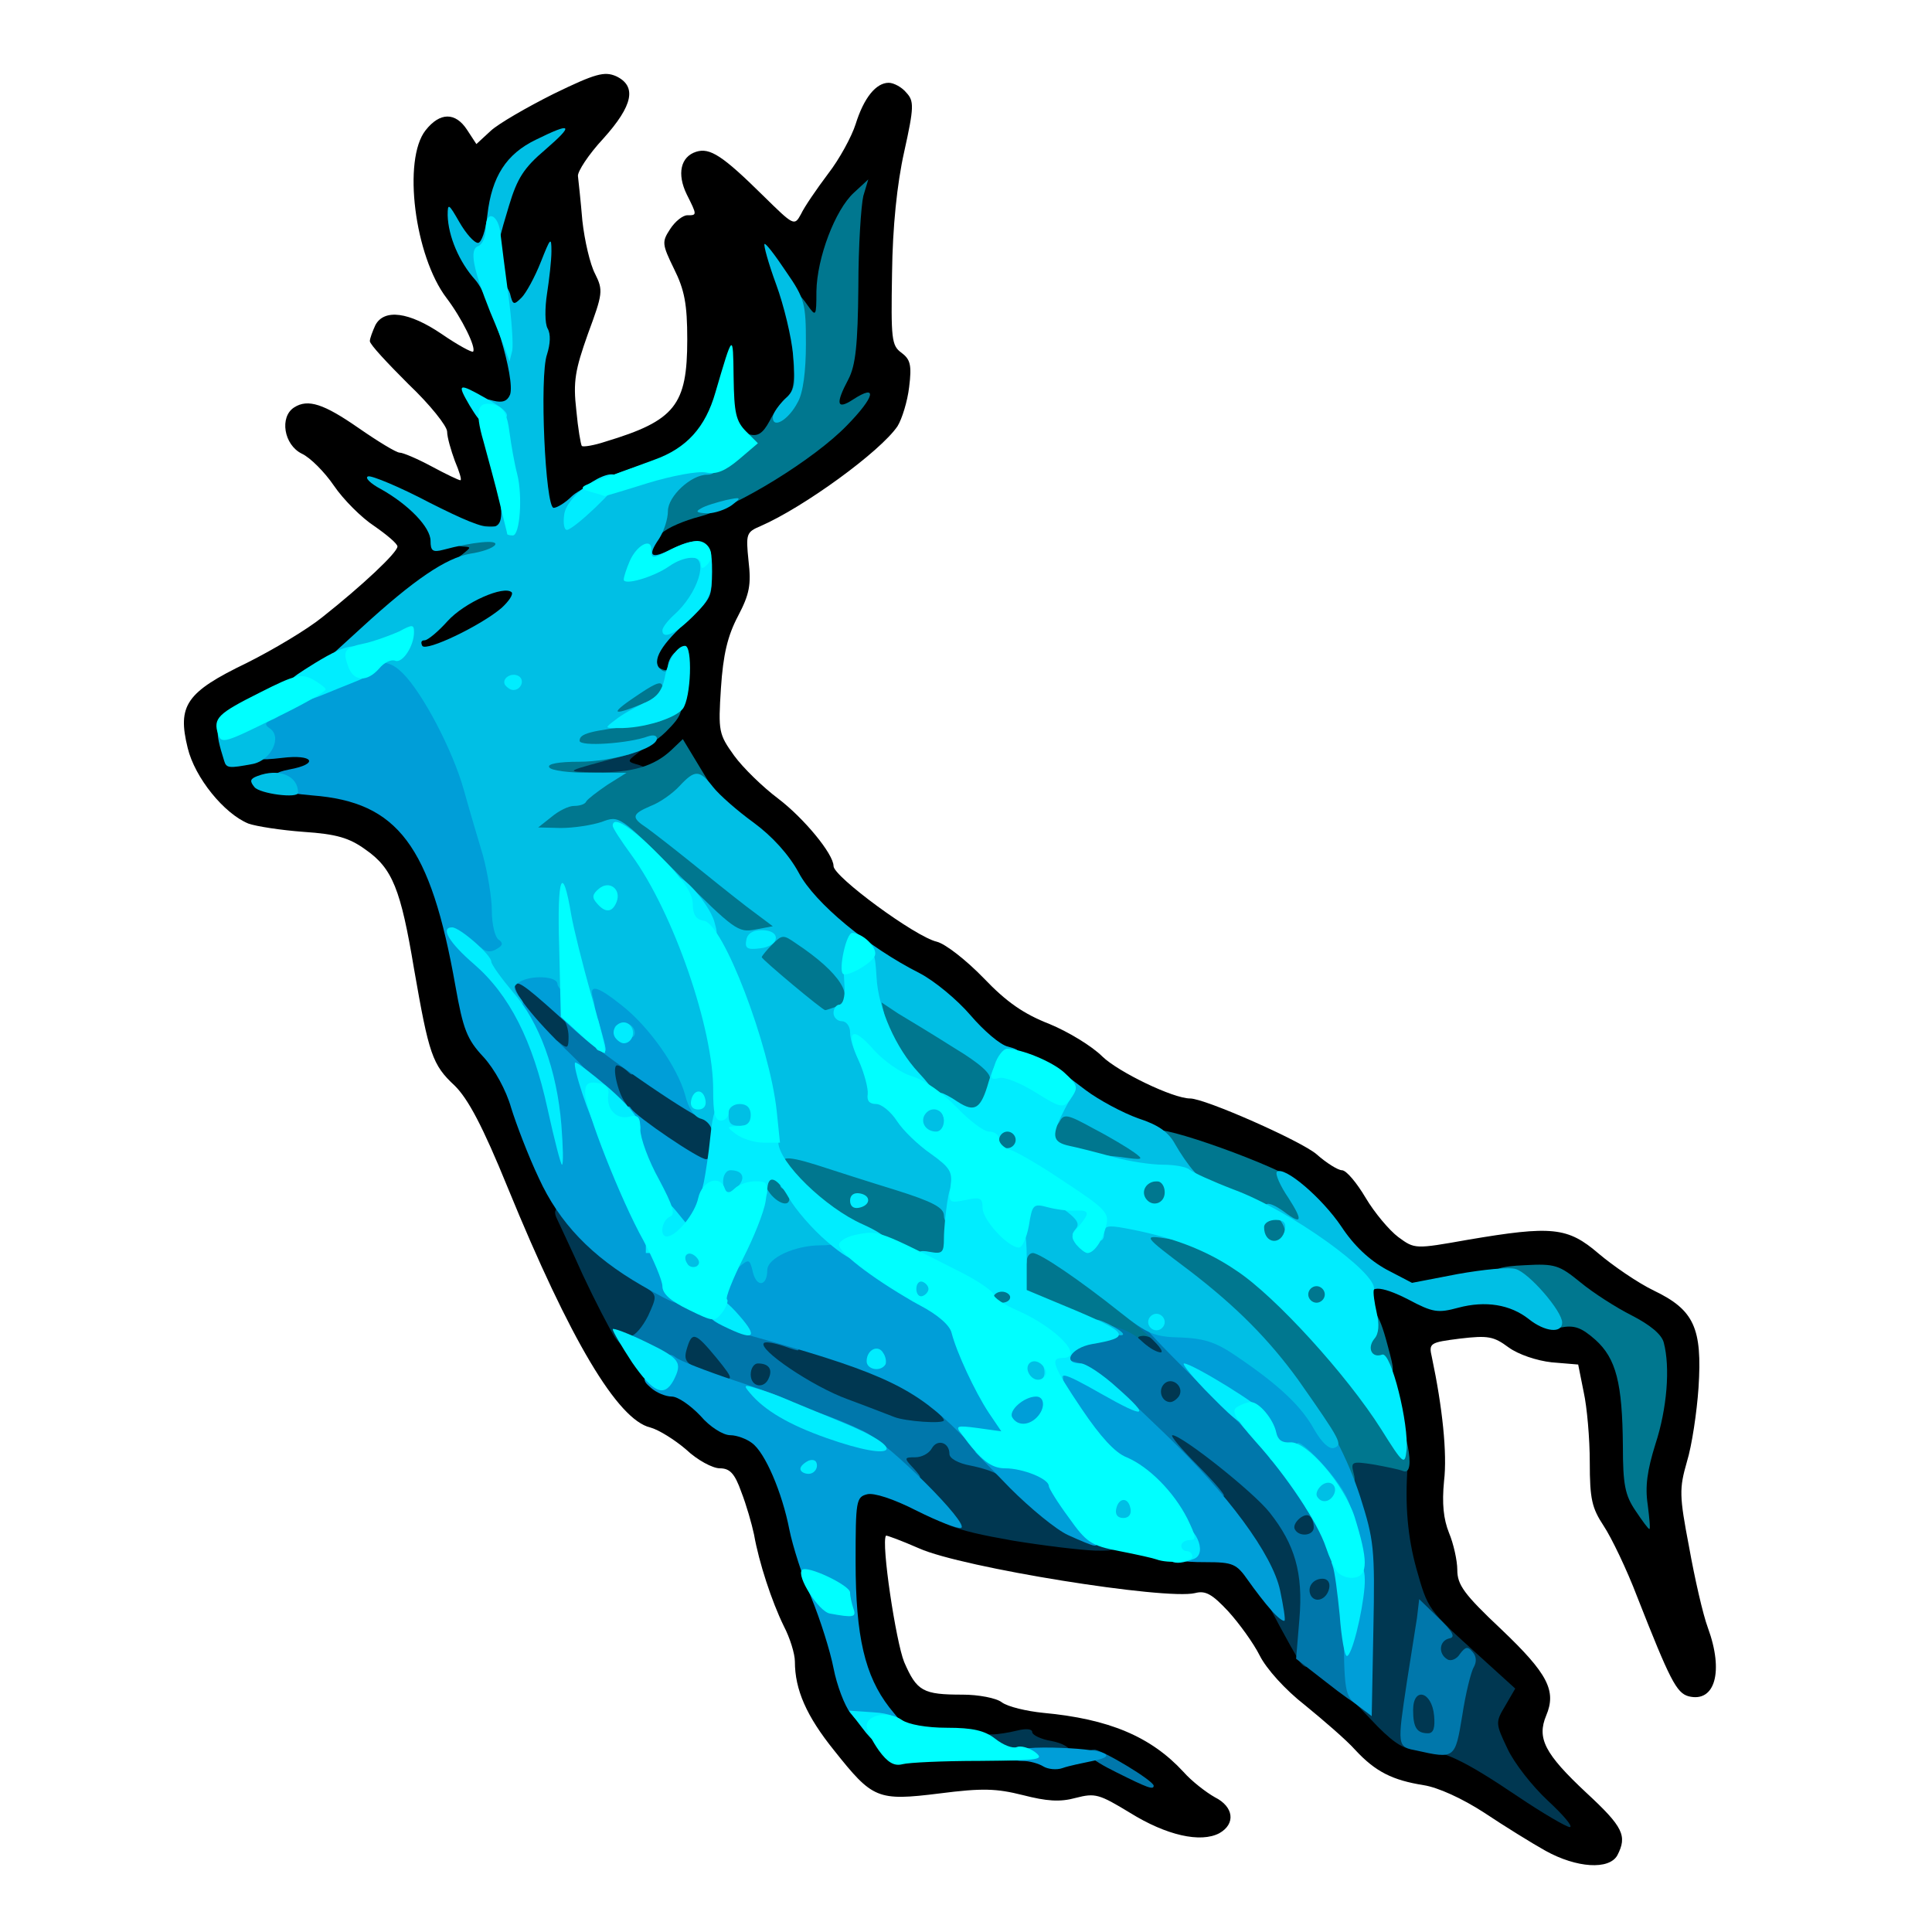 <?xml version="1.0" encoding="utf-8"?>
<!DOCTYPE svg PUBLIC "-//W3C//DTD SVG 1.0//EN" "http://www.w3.org/TR/2001/REC-SVG-20010904/DTD/svg10.dtd">
<svg version="1.0" xmlns="http://www.w3.org/2000/svg" width="50px" height="50px" viewBox="0 0 350 350" preserveAspectRatio="xMidYMid meet">
 <g fill="#000000">
  <path d="M280 335.3 c-2.5 -1.4 -7.5 -4.5 -11.1 -6.9 -4 -2.6 -8.4 -4.6 -11 -5 -5.6 -0.9 -8.7 -2.4 -12.4 -6.4 -1.6 -1.8 -5.8 -5.4 -9.1 -8.1 -3.6 -2.8 -7 -6.6 -8.2 -9 -1.1 -2.2 -3.7 -5.8 -5.7 -8 -2.9 -3.1 -4.1 -3.8 -6 -3.3 -5.3 1.3 -42.2 -4.6 -50 -8.1 -3.2 -1.4 -5.9 -2.4 -6 -2.3 -0.9 1.3 1.8 19.2 3.3 22.9 2.3 5.3 3.4 5.9 10.6 5.9 2.8 0 6.1 0.6 7.1 1.4 1.1 0.8 4.5 1.6 7.5 1.9 11.9 1.1 19.5 4.3 25.4 10.7 1.5 1.7 4.1 3.7 5.7 4.6 3.4 1.7 3.8 4.8 0.8 6.5 -3.4 1.8 -9.6 0.4 -16.2 -3.7 -5.6 -3.4 -6.3 -3.6 -9.8 -2.7 -2.9 0.8 -5.3 0.6 -9.6 -0.5 -4.8 -1.2 -7.3 -1.3 -15.1 -0.3 -11.3 1.4 -12.1 1 -19.1 -7.8 -5 -6.2 -7.1 -11 -7.1 -16.1 0 -1.4 -0.9 -4.3 -2 -6.4 -2.2 -4.5 -4.5 -11.5 -5.4 -16.6 -0.4 -1.9 -1.4 -5.4 -2.3 -7.7 -1.2 -3.4 -2.1 -4.3 -3.9 -4.3 -1.3 0 -4.1 -1.5 -6.1 -3.4 -2.1 -1.8 -5 -3.6 -6.5 -4 -5.9 -1.4 -14.5 -15.8 -25.8 -43.4 -4.6 -11.3 -7.2 -16.1 -9.6 -18.5 -4.1 -3.8 -4.7 -5.7 -7.4 -21.2 -2.4 -14.4 -3.9 -18.2 -8.8 -21.6 -2.9 -2.1 -5.2 -2.8 -11.2 -3.2 -4.1 -0.3 -8.6 -1 -10 -1.5 -4.4 -1.8 -9.7 -8.3 -11 -13.7 -1.9 -7.7 -0.3 -10.1 10.7 -15.4 4.8 -2.4 11 -6.1 13.7 -8.3 7.2 -5.7 13.6 -11.7 13.6 -12.8 0 -0.5 -1.9 -2.1 -4.2 -3.7 -2.3 -1.5 -5.6 -4.8 -7.3 -7.3 -1.7 -2.5 -4.3 -5.1 -5.8 -5.8 -3.3 -1.6 -4.1 -6.7 -1.4 -8.4 2.5 -1.6 5.4 -0.6 11.6 3.7 3.6 2.5 6.9 4.5 7.5 4.5 0.6 0 3.2 1.1 5.8 2.5 2.6 1.4 4.9 2.5 5.2 2.5 0.3 0 -0.2 -1.6 -1 -3.5 -0.7 -1.9 -1.4 -4.3 -1.4 -5.3 0 -1 -3.1 -4.9 -7 -8.6 -3.8 -3.8 -7 -7.2 -7 -7.8 0 -0.5 0.5 -1.8 1 -2.9 1.6 -3 6.1 -2.4 12 1.6 2.9 2 5.5 3.4 5.7 3.2 0.6 -0.7 -2 -6 -4.8 -9.7 -5.8 -7.6 -8 -25.1 -3.8 -30.4 2.6 -3.3 5.4 -3.3 7.5 -0.1 l1.7 2.6 2.6 -2.4 c1.4 -1.3 6.6 -4.3 11.4 -6.7 7.6 -3.7 9.2 -4.1 11.3 -3.2 3.8 1.8 3.1 5.3 -2.3 11.3 -2.7 2.9 -4.7 6 -4.6 6.8 0.1 0.9 0.5 4.5 0.8 8.1 0.4 3.6 1.4 7.9 2.3 9.6 1.5 3 1.4 3.6 -1.3 10.9 -2.3 6.5 -2.7 8.6 -2.1 13.8 0.3 3.3 0.8 6.2 1 6.5 0.3 0.2 2.2 -0.1 4.3 -0.8 12.6 -3.8 14.8 -6.6 14.8 -18.5 0 -6.4 -0.5 -9 -2.4 -12.8 -2.2 -4.5 -2.2 -4.9 -0.7 -7.2 0.9 -1.4 2.3 -2.5 3.1 -2.5 1.8 0 1.8 0 -0.1 -3.8 -1.8 -3.7 -1.1 -6.8 1.7 -7.7 2.5 -0.8 4.8 0.7 12.1 7.9 5.6 5.5 5.7 5.6 6.9 3.4 0.6 -1.3 2.8 -4.5 4.9 -7.3 2.1 -2.7 4.3 -6.8 5 -9 1.5 -4.8 3.7 -7.5 6 -7.5 0.9 0 2.4 0.8 3.2 1.8 1.4 1.5 1.4 2.6 -0.4 10.7 -1.3 5.8 -2.1 13.6 -2.2 22 -0.2 11.9 -0.1 13.1 1.7 14.4 1.6 1.2 1.9 2.2 1.4 6.2 -0.3 2.6 -1.3 5.8 -2.1 7.1 -3.1 4.6 -17 14.7 -24.8 18.1 -2.6 1.1 -2.7 1.4 -2.2 6.3 0.5 4.3 0.2 6 -1.9 10 -1.9 3.6 -2.7 7 -3.1 13.1 -0.5 7.8 -0.4 8.3 2.4 12.2 1.6 2.2 5.2 5.7 8 7.8 4.6 3.5 10 10 10 12.2 0 1.9 14.8 12.8 18.7 13.7 1.6 0.4 5.4 3.4 8.5 6.6 4.2 4.4 7.3 6.5 11.9 8.3 3.4 1.4 7.7 4 9.6 5.9 2.9 2.8 12.8 7.6 15.9 7.6 2.7 0 20.1 7.7 22.9 10.1 1.8 1.6 3.9 2.9 4.6 2.9 0.8 0 2.7 2.3 4.3 5 1.6 2.7 4.3 5.9 5.9 7.1 3 2.2 3 2.2 12.6 0.5 15.3 -2.6 18.1 -2.3 23.7 2.5 2.6 2.2 7.1 5.3 10 6.7 7.3 3.5 8.8 6.8 8.1 17.6 -0.3 4.4 -1.2 10.5 -2.1 13.4 -1.4 4.9 -1.4 6.1 0.4 15.5 1 5.6 2.5 12.2 3.4 14.6 2.9 7.9 1.3 13.6 -3.5 12.4 -2.2 -0.6 -3.4 -3 -9.3 -18 -1.9 -5 -4.7 -10.8 -6.1 -12.9 -2.1 -3.2 -2.5 -4.8 -2.5 -11.5 0 -4.3 -0.5 -10 -1.1 -12.7 l-1 -5 -4.8 -0.4 c-2.7 -0.3 -6 -1.4 -7.8 -2.7 -2.7 -2 -3.7 -2.2 -8.8 -1.6 -5.5 0.7 -5.7 0.8 -5.1 3.4 1.9 9 2.8 17.4 2.2 22.4 -0.4 4.1 -0.1 6.9 0.9 9.4 0.8 1.9 1.5 5 1.5 6.7 0 2.7 1.2 4.4 8 10.8 8.4 8 10 11.1 8.1 15.6 -1.7 4.1 -0.3 6.9 7.3 14 6.7 6.2 7.4 7.8 5.6 11.3 -1.5 2.7 -7.4 2.3 -13 -0.8z m-17.8 -35 c-6 -5.5 -6.8 -6.8 -8.6 -13 -1.3 -4.6 -2 -10.4 -2.1 -17.8 -0.2 -10.7 -2.1 -22 -5.1 -29.1 -0.8 -1.8 -1.4 -4.6 -1.4 -6.2 0 -1.6 -0.7 -3.5 -1.5 -4.2 -0.8 -0.6 -2.5 -3 -3.9 -5.3 -3.3 -5.7 -9.5 -9.9 -19.6 -13.2 -16.2 -5.3 -23.3 -8.5 -27.9 -12.3 -2.5 -2.1 -7 -4.7 -9.9 -5.6 -4 -1.4 -6.2 -3 -9.5 -6.8 -2.3 -2.8 -6.4 -6.1 -9.1 -7.5 -9.3 -4.7 -19 -12.7 -21.9 -18.2 -1.8 -3.3 -4.8 -6.6 -8.2 -9.1 -2.9 -2.1 -6.4 -5.4 -7.8 -7.2 -2.4 -3 -3 -3.2 -8.4 -3.3 l-5.8 0 -0.3 -3.7 c-0.3 -3.2 0.1 -3.9 2.7 -5.2 1.6 -0.9 3.9 -2.8 5.1 -4.3 l2.2 -2.8 -2.4 -0.5 c-2 -0.5 -2.3 -1.3 -2.6 -5.4 -0.3 -4.7 -0.2 -5 4.7 -9.5 2.8 -2.6 5.1 -5.5 5.1 -6.4 0 -1.9 -1.5 -2.3 -2.5 -0.7 -0.3 0.6 -2.4 1 -4.6 1 -3.9 0 -3.9 0 -3.9 -4 0 -5.1 3.1 -8.5 8.7 -9.4 2.2 -0.4 6.9 -2.5 10.4 -4.7 l6.4 -3.9 -4.2 0 c-2.3 0 -4.5 -0.5 -4.9 -1.1 -0.4 -0.7 -1.6 -0.1 -3.3 1.5 -1.5 1.4 -6.4 3.9 -11 5.5 -4.5 1.6 -9.3 3.8 -10.5 5 -1.5 1.4 -3.5 2.1 -6.4 2.1 l-4.2 0 0 -7.2 c0 -9.9 -0.6 -11.8 -3.7 -11.8 -2 0 -2.4 0.4 -1.9 1.7 2.7 6.8 3.7 11.7 3.4 15.9 -0.3 4.5 -0.5 4.9 -2.9 5.2 -1.9 0.2 -2.8 1 -3.2 2.8 -0.4 2.2 -0.1 2.4 3.9 2.4 4.4 0 4.4 0 4.4 3.6 0 4.3 -1.9 6.3 -10.3 10.6 -3.8 1.8 -7 2.8 -9 2.6 -2.9 -0.3 -3.2 -0.7 -3.5 -4 -0.2 -2.8 0.1 -3.8 1.5 -4.2 1 -0.4 2.7 -1.9 3.7 -3.4 l2 -2.7 -2.5 2 c-1.3 1.1 -5.2 4.6 -8.7 7.7 -3.8 3.4 -10.5 7.8 -16.3 10.8 -5.4 2.8 -9.9 5.7 -9.9 6.4 0 1 1.9 1.2 8 0.8 l8 -0.5 0 3.7 c0 3.2 0.3 3.6 2.5 3.6 7.2 0 16.4 7.4 19.4 15.5 1.1 2.9 3 10.5 4.2 16.8 1.9 10.3 2.5 11.9 5.5 15.3 2.1 2.2 4.1 5.9 5.1 9.3 0.8 3 3.3 9.4 5.5 14.1 2.2 4.7 5.6 12.1 7.6 16.5 5.3 11.4 12.1 20.9 15.4 21.3 1.4 0.2 4 1.9 5.7 3.8 1.8 2 4.1 3.4 5.4 3.4 1.3 0 3.3 0.9 4.4 2 2.4 2.2 5.7 10.4 6.8 17 0.4 2.5 1.8 6.8 3.1 9.5 l2.3 5 0.1 -11.1 c0 -10.7 0.1 -11.2 2.3 -11.8 4.5 -1.2 7.7 -0.5 14.7 3 9 4.6 23.1 7.2 49.7 9.1 l8.2 0.5 3.8 5.2 c2.1 2.8 4.6 6.7 5.5 8.6 0.9 1.9 4.1 5.3 7 7.5 2.9 2.2 6.9 5.7 8.9 7.9 2.9 3.1 4.7 4 9.5 5 l5.9 1.2 0.6 -4.6 0.7 -4.5 -6.6 -6.2z m36.8 -49.5 c0 -3.2 -1.6 -7.8 -2.7 -7.8 -0.5 0 -0.4 2.9 0.1 6.5 1 6.3 2.6 7.1 2.6 1.3z m-16.5 -16.3 c-1.6 -1.3 -4.3 -2.4 -5.9 -2.5 -1.6 0 -2.7 0.3 -2.4 0.6 1.5 1.5 7.5 4.3 9.3 4.3 1.7 0.1 1.6 -0.3 -1 -2.4z m-135.7 -156.9 c1.5 -1.3 2.2 -3.1 2.2 -5.5 0.1 -2 0.7 -4.7 1.5 -6.1 0.9 -1.6 1.4 -5 1.3 -9.5 -0.2 -6.2 -0.2 -6.4 -0.5 -1.7 -0.3 4.4 -0.7 5.2 -2.4 5.2 -1.7 0 -1.9 0.7 -1.9 6.9 0 5 -0.4 7.2 -1.6 8.2 -0.8 0.7 -2.2 2.6 -3.1 4.3 -1.6 3 -1.6 3.1 0.3 1.6 1 -0.8 2.9 -2.3 4.2 -3.4z"/>
 </g>
 <g fill="#003751">
  <path d="M274.9 325.4 c-9.8 -6.6 -13.6 -8.4 -18 -8.4 -2.4 0 -4.1 -1 -7.3 -4.2 l-4.1 -4.3 0.3 -13 c0.2 -10.7 -0.1 -14.1 -1.8 -19.6 -1.1 -3.7 -2 -8.3 -2 -10.3 l0 -3.6 5.3 0 c6 0 7.9 0.9 7.7 3.6 -0.5 7.1 0 12.8 1.6 18.6 2.1 7.4 2 7.3 11.4 15.8 l6.5 5.9 -1.8 3.1 c-1.8 3 -1.8 3.2 0.4 7.8 1.2 2.6 4.5 6.8 7.3 9.4 2.8 2.6 4.6 4.7 4 4.8 -0.6 0 -4.9 -2.5 -9.5 -5.6z"/>
  <path d="M178 316.6 c0 -1.7 0.5 -2.5 1.8 -2.4 0.9 0 2.9 -0.3 4.5 -0.7 1.6 -0.4 2.7 -0.3 2.7 0.3 0 0.5 1.6 1.3 3.5 1.6 2.1 0.4 3.5 1.3 3.5 2.1 0 1.2 -1.7 1.5 -8 1.5 -7.8 0 -8 -0.1 -8 -2.4z"/>
  <path d="M235.3 300.8 c-1.5 -2.5 -5.2 -9.3 -6.9 -12.8 -2.2 -4.8 -10.4 -15.6 -15.3 -20.5 -3.1 -3 -4.1 -4.7 -4.1 -7.1 0 -1.8 -0.4 -3.6 -1 -3.9 -0.5 -0.3 -1 -2.4 -1 -4.5 0 -2.9 -0.5 -4.2 -2 -5 -1.4 -0.8 -2 -2.1 -2 -4.5 0 -3.5 0.1 -3.5 4.3 -3.5 5 0 6.7 1.3 6.7 5.1 0 1.5 0.7 2.9 1.6 3.3 1.2 0.4 1.5 1.7 1.3 5.2 -0.3 4.6 -0.3 4.6 5.6 9.1 3.3 2.4 7.1 5.5 8.5 6.8 1.4 1.3 4 2.5 6 2.7 3.4 0.3 3.5 0.4 3.8 5.1 0.3 3.8 0 4.7 -1.3 4.7 -0.9 0 -1.3 0.5 -1 1 0.3 0.6 1.7 1 3.1 1 2.4 0 2.5 0.3 2.2 4.7 -0.3 4.1 -0.6 4.8 -2.8 5.3 -2.1 0.5 -2.5 1.2 -2.8 4.8 -0.3 4.2 -1.4 5.3 -2.9 3z"/>
  <path d="M183.5 279.1 c-11.3 -2 -13.5 -2.9 -18.7 -7.9 -2.8 -2.7 -3.8 -4.4 -3.8 -6.8 0 -1.7 -0.6 -3.6 -1.2 -4.1 -3.2 -2.4 -17 -6.4 -23.4 -6.8 -3.8 -0.1 -8.7 -1 -10.9 -1.7 -3.4 -1.3 -4 -2 -4.3 -4.8 -0.6 -6.2 0.4 -8 4.7 -8 3 0 4.2 0.5 5.5 2.5 2 3 3.6 3.2 3.6 0.5 0 -1.6 0.7 -2 3.6 -2 3.4 0 19.9 4.3 23.9 6.2 5.7 2.8 11.5 7.5 11.5 9.3 0 4.7 1.2 6.3 4.8 7 2.6 0.5 5.5 2.4 9.8 6.5 3.9 3.7 7.5 6.3 10.2 7.1 3 0.8 4.2 1.8 4.2 3.1 0 1.5 -0.8 1.8 -4.7 1.7 -2.7 -0.1 -9.3 -0.9 -14.8 -1.8z"/>
  <path d="M111.4 242.3 c-1 -1.6 -3.6 -6.6 -5.8 -11.3 -2.1 -4.7 -4.3 -9.3 -4.7 -10.2 -1.8 -3.6 4 -2.1 8.9 2.2 2.5 2.3 6.3 5 8.4 6.2 3.2 1.8 3.8 2.7 3.8 5.5 0 1.8 -0.8 4.8 -1.7 6.8 -2.1 4.5 -6 4.8 -8.9 0.8z"/>
  <path d="M118 209.1 c-7.9 -5.5 -9 -7.1 -9.7 -13.5 l-0.6 -5.6 3.7 0 c2.8 0 5.5 1.2 11.1 5 4.1 2.8 7.9 5 8.5 5 0.6 0 1 2.6 1 6.5 l0 6.5 -4.2 -0.1 c-3.3 0 -5.6 -0.9 -9.8 -3.8z"/>
  <path d="M97 190.7 c-4.4 -3.9 -7 -8.3 -7 -12.1 0 -3.5 0.1 -3.6 3.6 -3.6 2.6 0 4.7 1 8 3.6 4.2 3.5 4.4 3.9 4.4 9 l0 5.4 -3.2 0 c-1.9 -0.1 -4.3 -1 -5.8 -2.3z"/>
  <path d="M100 139.6 c0 -3.8 0.7 -4.2 11 -5.3 6.2 -0.6 7.3 0 4.3 2.3 -1.7 1.3 -1.7 1.4 0.5 2 1.3 0.4 2.2 1.4 2.2 2.5 0 1.7 -0.9 1.9 -9 1.9 l-9 0 0 -3.4z"/>
 </g>
 <g fill="#00778f">
  <path d="M296.3 273.7 c-1.9 -2.8 -2.3 -4.7 -2.3 -11.8 -0.1 -11.3 -1.2 -15.8 -5 -19.2 -2.5 -2.2 -3.8 -2.7 -6.3 -2.2 -2.9 0.5 -3.5 0.1 -6.1 -3.5 -1.7 -2.2 -3.8 -4 -4.9 -4 -1.2 0 -1.7 -0.6 -1.5 -1.7 0.2 -1.4 1.5 -1.9 6.1 -2.1 5.4 -0.3 6.2 0 10 3.1 2.3 1.9 6.5 4.6 9.3 6 3.3 1.7 5.4 3.4 5.8 4.9 1.2 4.5 0.6 12 -1.5 18.4 -1.5 4.8 -1.9 7.7 -1.4 11 0.3 2.4 0.5 4.4 0.3 4.4 -0.2 0 -1.3 -1.5 -2.5 -3.3z"/>
  <path d="M241 267.6 c0 -2.6 -12 -19.5 -17.9 -25.2 -3.1 -3.1 -8.4 -7.6 -11.7 -10.1 l-6.2 -4.5 -0.7 -7.2 -0.6 -7.3 -6.7 -1.3 c-3.7 -0.7 -7.3 -1.5 -7.9 -1.8 -1.3 -0.4 -1.8 -6.8 -0.7 -9.6 1.1 -2.8 7.6 -2 14.2 1.8 3.4 1.9 6.2 3 6.4 2.5 0.5 -1.5 22.5 6.4 26.3 9.4 2.8 2.2 3.5 3.5 3.5 6.2 0 2.3 -0.5 3.5 -1.4 3.5 -0.7 0 -1.6 0.9 -1.9 2 -0.4 1.5 -1.4 2 -3.9 2 l-3.3 0 2.5 2 c1.4 1 2.7 1.5 2.8 1 0.2 -0.6 2.4 -1 4.8 -1 l4.4 0 0 4.4 c0 3.3 -0.4 4.5 -1.6 4.8 -1.3 0.2 -1.1 0.8 1 2.7 2.4 2.3 2.6 2.3 2.6 0.5 0 -1 0.7 -2.8 1.5 -3.8 2 -2.6 3.2 -1.3 4.9 5.2 1.3 4.8 1.3 5.1 -0.5 5.4 -1.8 0.3 -1.8 0.6 0.8 4.3 3.1 4.6 5 14 2.5 13 -0.7 -0.3 -3.2 -0.8 -5.4 -1.2 -3.9 -0.6 -4.1 -0.5 -3.6 1.5 0.5 1.8 0.2 2.2 -1.8 2.2 -1.4 0 -2.4 -0.6 -2.4 -1.4z m-15 -44.4 c0 -2.5 -0.6 -3 -6 -5 l-6 -2.1 0 2.5 c0 1.5 0.7 2.7 1.8 3 0.9 0.3 3.5 1.4 5.7 2.4 2.2 1 4.1 1.9 4.3 1.9 0.1 0.1 0.2 -1.2 0.2 -2.7z"/>
  <path d="M198.5 243.1 c-2.8 -1 -6.2 -2.4 -7.5 -3.1 -1.3 -0.7 -5 -1.2 -8.2 -1.1 l-5.8 0.2 0 -4.1 c0 -3.8 0.2 -4 3 -4 2.8 0 3 -0.3 3 -3.5 0 -3.4 0.1 -3.5 4 -3.5 4.2 0 7.9 2.1 18.8 10.5 4.1 3.2 5.1 4.6 5.2 7 0 2.2 -0.3 2.6 -1.2 1.7 -0.7 -0.7 -1.9 -1.2 -2.7 -1.2 -1.3 0.1 -1.2 0.4 0.3 1.5 1.9 1.4 1.8 1.5 -1 1.5 -1.6 -0.1 -5.2 -0.9 -7.9 -1.9z"/>
  <path d="M161 228.2 c-1.9 -0.9 -6.1 -2.9 -9.4 -4.4 -3.2 -1.5 -7.3 -2.8 -9.1 -2.8 -5.6 0 -6.5 -0.8 -6.5 -5.6 0 -3 0.5 -4.6 1.5 -5 0.8 -0.4 1.5 -1.5 1.5 -2.5 0 -3.2 4.7 -2.3 31.3 6.2 l3.7 1.2 0 7.4 0 7.3 -4.7 -0.1 c-2.7 0 -6.4 -0.8 -8.3 -1.7z"/>
  <path d="M178 207.5 c0 -3.2 -0.3 -3.5 -2.7 -3.5 -3.2 0 -10.2 -4.3 -13.1 -8 -3.4 -4.5 -5.2 -8.8 -5.2 -13 0 -3.9 0.1 -4 3.4 -4 2.2 0 5.1 1.2 8.2 3.3 2.7 1.9 7 4.6 9.7 6.1 5 3 5.9 5.4 3.7 11 -0.9 2.4 -0.8 2.6 2 2.6 2.9 0 3 0.2 3 4.5 l0 4.5 -4.5 0 c-4.5 0 -4.5 0 -4.5 -3.5z"/>
  <path d="M140.6 181.4 c-3.9 -3.3 -5.6 -5.4 -5.6 -7 0 -1.8 -0.5 -2.4 -2.2 -2.4 -1.5 0 -5.5 -3.2 -12 -9.7 l-9.6 -9.6 -8.1 0.2 -8.1 0.2 0 -3.5 c0 -2.4 0.6 -3.9 2 -4.9 1.8 -1.2 1.8 -1.5 0.5 -2 -0.9 -0.4 -1.5 -1.9 -1.5 -4.2 0 -3.2 0.2 -3.5 3 -3.5 2.5 0 3 -0.4 3 -2.4 0 -2.4 1.6 -3.6 5.1 -3.6 1.2 0 1.9 -0.7 1.9 -1.9 0 -1.1 1.8 -3 4.2 -4.6 3.3 -2.2 4.5 -2.5 5.9 -1.7 1.3 0.8 1.9 0.8 2.2 -0.1 0.7 -2 1.4 -0.5 2 4.2 0.5 4 0.3 4.7 -2.7 7.7 -1.7 1.7 -5 3.7 -7.1 4.2 -11.7 3.1 -11.6 3 -5.3 3.1 6.3 0.1 10.3 -1.1 13.4 -4 l2.1 -2 2.6 4.3 2.6 4.3 -3.2 3.1 -3.3 3 9.4 7.5 c5.2 4.1 10 7.9 10.6 8.4 0.6 0.6 2.7 2.1 4.6 3.3 7.5 4.7 9 6.7 9 12 0 5.5 -0.8 6.2 -6.5 6.2 -2.4 0 -4.7 -1.2 -8.9 -4.6z"/>
  <path d="M82 102.4 c0 -0.4 0.8 -1.3 1.8 -2 1.6 -1.3 1.6 -1.3 0 -1.4 -1.1 0 -1.8 -0.8 -1.8 -1.9 0 -1.7 0.7 -1.9 5.5 -1.8 l5.6 0.1 -0.3 3.6 c-0.3 3.5 -0.3 3.5 -5.5 3.8 -2.9 0.2 -5.3 0 -5.3 -0.4z"/>
  <path d="M118 92.7 c0 -4.8 0.4 -5.8 2.6 -7.6 1.5 -1.2 3.6 -2.1 4.7 -2.1 1.1 0 3.5 -1.1 5.2 -2.4 2 -1.6 4 -2.3 5.3 -1.9 1.5 0.4 2.4 -0.2 3.6 -2.4 0.8 -1.6 2.2 -3.6 3.1 -4.3 1.4 -1.2 1.6 -2.7 1 -10.2 -0.7 -9.2 -0.1 -10.7 2.8 -6.5 1.5 2.1 1.6 2.1 1.6 -2.5 0.1 -6.1 3.4 -14.8 6.8 -17.9 l2.6 -2.4 -0.9 3 c-0.4 1.7 -0.9 9.1 -0.9 16.5 -0.1 10.5 -0.5 14.2 -1.8 16.7 -2.4 4.5 -2.1 5.6 0.8 3.7 4.6 -3 4 -0.5 -1.1 4.7 -5.9 6.1 -19.9 14.7 -26.7 16.5 -2.7 0.7 -5.8 2 -6.8 3 -1.8 1.7 -1.9 1.5 -1.9 -3.9z"/>
 </g>
 <g fill="#0077ab">
  <path d="M202.3 321.1 c-5.1 -2.5 -6.6 -4.1 -4 -4.1 1.4 0 10.7 5.6 10.7 6.5 0 0.8 -1.1 0.4 -6.7 -2.4z"/>
  <path d="M256.5 317.1 c-3.4 -0.7 -3.4 -0.7 -1.6 -12.6 0.7 -4.4 1.5 -9.5 1.8 -11.4 l0.4 -3.4 3.5 3.4 c2.6 2.5 3.1 3.5 2 3.7 -1.9 0.4 -2.1 2.8 -0.4 3.8 0.6 0.4 1.7 0 2.3 -1 1 -1.3 1.4 -1.4 2.3 -0.3 0.7 0.8 0.7 1.8 0.2 2.7 -0.5 0.8 -1.5 4.8 -2.1 8.8 -1.3 7.8 -1.3 7.9 -8.4 6.3z m3.3 -6.3 c-0.4 -4.4 -3.8 -5.3 -3.8 -1 0 3.2 0.7 4.2 2.7 4.2 1 0 1.3 -1 1.1 -3.2z"/>
  <path d="M240.2 304.7 l-5.4 -4.2 0.6 -7.2 c0.7 -8.3 -0.8 -13.5 -5.4 -19.3 -2.9 -3.7 -15.9 -14 -17.6 -14 -0.5 0 1.6 2.5 4.6 5.5 3 3 5.1 5.5 4.7 5.5 -0.4 0 -3.2 -1.8 -6.1 -4 -2.9 -2.2 -5.7 -4 -6.3 -4 -0.6 0 -4.1 -2.9 -7.8 -6.5 -3.7 -3.6 -7.5 -6.5 -8.6 -6.5 -1.6 0 -1.9 -0.7 -1.9 -4.3 0 -4.3 0.1 -4.4 4.3 -5.3 4.7 -1.1 9 0 11.9 2.9 1 0.9 2.4 1.7 3.1 1.7 0.6 -0.1 -0.6 -1.6 -2.8 -3.5 l-4 -3.5 2.8 0 c1.5 0 2.7 0.5 2.7 1.1 0 0.5 1.5 1.6 3.3 2.4 4.2 1.7 23.5 21.7 26.2 27.1 1.1 2.1 2.3 4.1 2.7 4.4 3.1 2.3 7.8 36.1 5.1 36 -0.5 -0.1 -3.2 -2 -6.1 -4.3z m0.6 -17 c0.2 -1 -0.3 -1.7 -1.2 -1.7 -1.8 0 -2.9 1.6 -2.1 3.1 0.9 1.4 2.9 0.6 3.3 -1.4z m-2.8 -11 c0 -0.8 -0.3 -1.7 -0.7 -2 -0.9 -0.9 -3.4 1.3 -2.7 2.4 0.8 1.4 3.4 1.1 3.4 -0.4z m-24.4 -23.8 c1 -1.7 -1.3 -3.6 -2.7 -2.2 -1.2 1.2 -0.4 3.3 1.1 3.3 0.5 0 1.2 -0.5 1.6 -1.1z"/>
  <path d="M158.2 265.5 c-1.3 -1.3 -5.3 -3.6 -9 -5 -11.6 -4.7 -12.6 -5.2 -15.9 -6.5 -1.8 -0.6 -3.8 -1.8 -4.4 -2.6 -0.6 -0.8 -2.7 -1.4 -4.5 -1.4 -3.9 0 -11.4 -4.3 -11.4 -6.5 0 -0.8 0.6 -1.5 1.3 -1.5 0.7 0 2.1 -1.6 3.1 -3.6 1.6 -3.5 1.6 -3.7 -0.1 -5 -1.6 -1.2 -1.4 -1.3 1.9 -1.4 2.2 0 6.7 1.4 11.1 3.5 4.1 1.9 8.3 3.5 9.5 3.5 1.2 0 2.2 0.5 2.2 1.2 0 0.6 0.7 2 1.7 3 1.5 1.7 1.5 1.8 -1.6 0.7 -1.8 -0.6 -3.4 -0.9 -3.7 -0.6 -1.2 1.1 8.8 7.9 15.2 10.2 3.8 1.4 7.6 2.9 8.4 3.2 2 0.8 9 1.3 9 0.6 0 -0.3 -0.8 -1.2 -1.7 -1.9 -1.6 -1.2 -1.4 -1.3 1.8 -1.4 3.1 0 4.2 0.6 7.3 4.4 2.2 2.7 3.6 5.5 3.6 7.1 0 2.1 -0.3 2.5 -1.2 1.7 -0.7 -0.6 -3 -1.3 -5 -1.7 -2.2 -0.4 -3.8 -1.3 -3.8 -2.1 0 -2.1 -2.2 -2.8 -3.2 -1 -0.5 0.9 -1.8 1.6 -3 1.6 -2 0 -2.1 0.1 -0.3 2 1.8 2 1.7 2 -1.6 1.9 -2.1 -0.1 -4.3 -1 -5.7 -2.4z m-18.9 -15.9 c0.7 -1.6 -0.1 -2.6 -2 -2.6 -0.7 0 -1.3 0.9 -1.3 2 0 2.3 2.5 2.7 3.3 0.6z m-9.5 -3.6 c-3.8 -4.6 -4.4 -4.8 -5.3 -1.9 -0.8 2.5 -0.3 3 3.8 4.6 4.9 1.8 5 1.6 1.5 -2.7z"/>
  <path d="M104.2 197.4 c-3.2 -2.7 -4.2 -4.3 -4.2 -6.6 0 -2.6 0.2 -2.9 1.5 -1.8 1.3 1 1.5 0.9 1.5 -1.2 0 -1.3 -0.5 -2.9 -1.2 -3.6 -2.8 -2.8 4.3 -1.1 8.6 2 3.5 2.6 4.5 3.9 4.5 6.2 0.1 2.3 -0.2 2.7 -1.1 1.8 -0.7 -0.7 -1.6 -1.2 -2 -1.2 -1 0 0.1 5 1.5 6.8 0.7 0.9 0.2 1.2 -2 1.2 -1.9 0 -4.4 -1.2 -7.1 -3.6z"/>
 </g>
 <g fill="#009ed8">
  <path d="M189 320 c-0.8 -0.5 -2.5 -1 -3.8 -1 -1.5 0 -2.2 -0.5 -1.9 -1.2 0.3 -0.9 2.6 -1.3 7.5 -1.2 8.8 0.2 12.4 1.4 7.2 2.4 -1.9 0.4 -4.4 0.9 -5.5 1.3 -1.1 0.4 -2.7 0.2 -3.5 -0.3z"/>
  <path d="M154.1 310.4 c-1.1 -1.4 -2.5 -5.1 -3.1 -8.2 -0.6 -3.1 -2.4 -8.8 -4 -12.7 -1.6 -3.8 -3.4 -9.4 -4 -12.4 -1.3 -6.7 -4.4 -14 -6.8 -15.7 -0.9 -0.7 -2.7 -1.4 -3.9 -1.4 -1.3 0 -3.7 -1.5 -5.4 -3.5 -1.8 -1.9 -4.1 -3.5 -5.2 -3.5 -1.1 0 -2.8 -0.7 -3.8 -1.6 -1.6 -1.4 -1.6 -1.7 0.7 -4.1 1.9 -2 2.7 -2.3 3.8 -1.4 0.7 0.6 5.6 2.5 10.7 4.2 5.2 1.7 9.9 3.5 10.4 3.9 0.6 0.4 2.8 1.3 5 2 2.2 0.7 5.8 2.2 8 3.3 4.6 2.2 19.3 16.9 17.6 17.5 -0.6 0.2 -4.2 -1.2 -8 -3.1 -4.3 -2.2 -7.8 -3.3 -9 -3 -2 0.5 -2.1 1.2 -2.1 12.2 0 13.6 1.7 20.7 6.1 26.4 l3 3.7 -4 0 c-3.1 0 -4.4 -0.6 -6 -2.6z"/>
  <path d="M246 309 c-2.4 -1.8 -2.5 -2.2 -2.6 -15.7 0 -15.3 -0.8 -18.3 -6.4 -24.6 -1.8 -2 -4.1 -3.7 -5.1 -3.7 -1 0 -1.9 -0.5 -1.9 -1 0 -0.6 -5.2 -6 -11.5 -12.2 -6.3 -6.1 -11.5 -11.5 -11.5 -12 0 -1.4 13 -0.9 16.4 0.7 9.2 4.4 18.5 16.8 23 30.6 2.5 7.9 2.7 9.3 2.4 24.1 l-0.3 15.7 -2.5 -1.9z"/>
  <path d="M230.3 291.7 c-1.1 -1.2 -3 -3.7 -4.2 -5.4 -2.1 -3 -2.7 -3.3 -7.7 -3.3 -4.6 0 -5.4 -0.3 -5.4 -1.8 0 -3.5 -5.8 -10.8 -10.7 -13.5 -2.7 -1.4 -5.9 -4.2 -7.2 -6.2 -2.1 -3.2 -2.6 -3.4 -4 -2.1 -0.9 0.8 -4.6 1.8 -8.1 2.2 l-6.5 0.6 -4.2 -4.1 c-7.6 -7.2 -14 -10 -37.7 -16.5 -2.6 -0.8 -5.2 -2 -5.7 -2.7 -2.6 -4.2 1.1 -13.9 5.3 -13.9 1.3 0 4.1 -0.7 6.3 -1.5 7.3 -2.6 11.5 -2 17.6 2.6 3 2.2 7.9 5.4 10.9 7 5.2 2.7 5.7 3.4 7.8 9.3 1.3 3.6 2.9 6.9 3.5 7.4 0.7 0.5 2.9 0.7 5 0.5 2.9 -0.4 3.7 -1 3.7 -2.5 0 -1.9 0.4 -2 4.2 -1.4 4.6 0.8 5.2 1.2 17.6 13.1 11.7 11.2 19.7 22.1 21.1 28.6 0.6 2.9 1 5.3 0.8 5.5 -0.2 0.2 -1.3 -0.6 -2.4 -1.9z"/>
  <path d="M193.5 278.1 c-2.2 -1 -6.9 -4.9 -10.5 -8.5 l-6.4 -6.6 5.6 0 c5.6 0 10.8 1.5 10.8 3.2 0 0.4 1.4 2.7 3 5 2.8 3.8 4 8.8 2.3 8.8 -0.5 0 -2.6 -0.9 -4.8 -1.9z"/>
  <path d="M116.3 232.9 c-9.2 -5.3 -15 -11.4 -18.7 -19.5 -1.9 -4 -4.1 -9.8 -5 -12.7 -0.9 -3.2 -3 -7 -5 -9.2 -3 -3.2 -3.7 -5 -5.1 -12.9 -4.5 -25.4 -10.4 -33.3 -25.9 -34.5 -5.6 -0.5 -7.1 -1 -7.4 -2.3 -0.2 -1.2 0.6 -1.9 3.2 -2.4 5.5 -1 4.4 -2.8 -1.3 -2.1 -4.4 0.5 -5 0.4 -5.5 -1.6 -1.6 -6 -0.9 -7.5 5.1 -10.5 3.2 -1.6 7.9 -3.7 10.5 -4.7 2.6 -0.9 4.9 -2.3 5.2 -3.1 1 -2.5 6.6 -1.7 9.4 1.4 4.1 4.4 9.3 14.2 11.4 21.7 3.8 13.6 5.8 22 6.4 27.7 l0.7 5.8 4.8 0 c2.7 0 4.9 0.5 4.9 1 0 0.6 1.7 1 3.9 1 4.8 0 10.2 4 15.3 11.6 3.4 5 5.9 13.6 4.5 15.1 -0.7 0.7 -18.9 -11.7 -24.2 -16.6 -7.8 -7.1 -9.5 -8.4 -10.1 -7.8 -0.9 0.9 3.1 6.1 9.6 12.3 4.3 4.1 6.4 7 7.7 10.8 l1.7 5.1 0.6 -3.5 c0.3 -2.3 0.8 -3.1 1.3 -2.2 1.1 1.6 12.3 9.2 13.6 9.2 0.6 0 1.1 -0.7 1.1 -1.5 0 -0.8 0.5 -1.5 1 -1.5 1.5 0 1.2 6.9 -0.5 12.8 -1.4 4.7 -1.9 5.2 -4.4 5.2 -2.7 0 -2.8 0 -2.3 5.5 0.2 3 0.1 5.5 -0.4 5.5 -0.5 0 -3.2 -1.4 -6.1 -3.1z"/>
 </g>
 <g fill="#00bfe5">
  <path d="M199.2 273.3 l0.3 -4.8 4 0 4 0 0.3 4.8 0.3 4.7 -4.6 0 -4.6 0 0.3 -4.7z"/>
  <path d="M236 271.9 c-1.1 -2.5 -1.1 -3.5 -0.1 -5.1 0.9 -1.5 1 -2.3 0.2 -3.1 -0.6 -0.6 -1.1 -1.5 -1.1 -2.1 0 -1.4 5.8 4.4 8.1 8.1 2.5 4 1.8 5.3 -2.5 5.3 -2.8 0 -3.6 -0.5 -4.6 -3.1z"/>
  <desc>cursor-land.com</desc><path d="M238.1 259 c-2.3 -4.2 -6.3 -8 -13.8 -13.1 -3.9 -2.7 -5.9 -3.4 -10.3 -3.6 -4.8 -0.1 -6.1 -0.6 -11 -4.5 -7.4 -5.9 -14.6 -10.8 -15.9 -10.8 -0.6 0 -1.1 0.7 -1.1 1.5 0 0.8 -0.7 1.5 -1.5 1.5 -1.1 0 -1.5 -1.2 -1.5 -5.2 0 -2.9 0.3 -6.4 0.7 -7.7 0.6 -2.2 1 -2.3 5.9 -1.8 2.9 0.3 6.6 1.2 8.1 2.1 1.5 0.8 5.4 1.8 8.6 2.1 3.1 0.4 5.7 1.1 5.7 1.7 0 0.6 0.8 1.7 1.8 2.5 1.5 1.2 1.2 1.3 -2.3 0.7 -4.6 -0.7 -4.5 -0.6 4 5.8 8.6 6.6 14.4 12.5 19.7 19.8 7.7 11 8.1 11.7 6.5 12.3 -0.9 0.3 -2.2 -0.9 -3.6 -3.3z"/>
  <path d="M183.4 251.7 c-0.3 -0.9 -0.4 -3 -0.2 -4.9 0.3 -2.9 0.7 -3.3 3.6 -3.6 4.5 -0.4 6.3 1.2 5.9 5.7 -0.2 3.5 -0.4 3.6 -4.5 3.9 -3 0.2 -4.4 -0.1 -4.8 -1.1z"/>
  <path d="M199.6 240.5 c-2.5 -1.9 -0.9 -1.9 2.4 0 1.4 0.8 1.9 1.4 1 1.4 -0.8 0 -2.4 -0.6 -3.4 -1.4z"/>
  <path d="M277 239 c-3.4 -2.7 -7.9 -3.4 -12.8 -2.1 -3.7 1 -4.6 0.9 -9.1 -1.5 -5.1 -2.6 -7.5 -2.6 -6.4 0.1 0.9 2.4 -0.3 1.8 -6.4 -3.6 -3.2 -2.8 -6.8 -5.6 -8 -6.1 -1.2 -0.6 -1.9 -1.6 -1.6 -2.4 0.3 -0.8 -0.5 -2.3 -1.8 -3.4 -2.8 -2.2 -1.3 -2.7 1.7 -0.5 3.3 2.5 3.5 1.7 0.8 -2.5 -1.5 -2.2 -2.4 -4.3 -2.1 -4.7 1.3 -1.2 8.2 4.7 11.7 9.9 2.3 3.5 5.1 6.1 8.2 7.8 l4.6 2.4 8.3 -1.6 c4.5 -0.8 9.3 -1.3 10.5 -0.9 2.4 0.7 8.4 7.6 8.4 9.7 0 2 -3.1 1.7 -6 -0.6z"/>
  <path d="M166.3 236.3 c-2.6 -1.3 -3.3 -2.3 -3.3 -4.5 0 -2.8 0.2 -2.9 4.3 -2.6 4.2 0.3 4.2 0.3 4.2 4.2 0 4.6 -0.8 5 -5.2 2.9z"/>
  <path d="M121.7 232.4 c-0.4 -0.4 -0.7 -2.5 -0.7 -4.6 l0 -3.9 4.3 0.3 c4.2 0.3 4.2 0.3 4.2 4.3 0 3.9 -0.1 4 -3.5 4.3 -2 0.2 -3.9 0 -4.3 -0.4z"/>
  <path d="M136.4 230.5 c-0.6 -2.5 -0.7 -2.5 -2.7 -0.8 -2 1.8 -2 1.8 -1.5 -2.7 0.3 -2.5 0.9 -5.3 1.3 -6.2 0.6 -1.5 0.2 -1.8 -2.4 -1.8 -3.2 0 -3.2 0 -2.9 -4.7 l0.3 -4.8 4.8 0 c3.1 0 4.7 -0.4 4.7 -1.2 0 -0.9 -1.6 -1.3 -4.5 -1.3 -3.7 0 -4.5 -0.3 -4.5 -1.9 0 -1 -0.9 -2.1 -1.9 -2.4 -1.3 -0.3 -2.4 -1.9 -3 -4.4 -1.4 -5 -6.5 -12.3 -11.5 -16.2 -4.5 -3.6 -6 -3.9 -5.1 -1.1 0.3 1.1 0.3 2 0 2 -1.6 0 -6.5 -3.6 -6.5 -4.7 0 -1.5 -4.8 -1.7 -6.9 -0.4 -1.2 0.8 -1.2 1.2 -0.2 2.5 1.1 1.3 1.1 1.6 0 1.6 -1.8 0 -7.9 -7.4 -7.9 -9.6 0 -1.2 0.3 -1.4 1.3 -0.6 0.8 0.7 1.8 0.7 2.7 0.1 1.1 -0.6 1.2 -1.1 0.3 -1.7 -0.6 -0.4 -1.2 -2.7 -1.2 -5.2 0 -2.5 -0.8 -7 -1.6 -10 -0.9 -3 -2.5 -8.4 -3.5 -12 -2 -7.1 -7.4 -17.4 -11 -21 -2 -2 -3.2 -2.3 -8.4 -2.1 l-6.1 0.2 6.9 -6.3 c9.7 -8.9 15.4 -12.7 19.8 -13.5 2.1 -0.3 4.1 -1 4.5 -1.6 0.6 -1 -4.2 -0.5 -9.4 0.9 -1.9 0.5 -2.3 0.2 -2.3 -1.6 0 -2.5 -4 -6.6 -9 -9.4 -1.9 -1 -3 -2.1 -2.3 -2.3 0.6 -0.2 5.7 1.9 11.2 4.8 11.9 6 13.6 5.9 12.7 -0.6 -0.3 -2.5 -0.9 -6.5 -1.2 -9 -0.3 -2.5 -1 -4.5 -1.5 -4.5 -0.5 0 -0.9 -1.1 -0.9 -2.5 0 -2.2 0.3 -2.5 2.4 -1.9 1.6 0.4 2.5 0.1 3 -1.1 1 -2.8 -3.4 -17.5 -6.3 -20.8 -2.9 -3.2 -4.9 -7.9 -5 -11.7 0 -2.3 0.2 -2.1 2.1 1.2 1.2 2.1 2.7 3.8 3.4 3.8 0.6 0 1.4 -2.2 1.7 -5.1 0.8 -6.9 3.4 -11 8.8 -13.6 6.5 -3.2 7 -2.8 1.7 1.8 -3.9 3.3 -5.1 5.2 -6.6 10.2 -3 9.8 -3.5 13.7 -1.9 13.7 0.8 0 1.7 1 2.1 2.2 0.5 2.1 0.7 2.1 2.1 0.7 0.8 -0.8 2.4 -3.7 3.5 -6.5 1.7 -4.3 1.9 -4.6 1.9 -1.9 0 1.7 -0.4 5.1 -0.8 7.7 -0.4 2.6 -0.4 5.4 0.1 6.3 0.6 1 0.5 2.8 -0.1 4.7 -1.4 3.9 -0.3 27.8 1.2 27.8 0.6 0 2.1 -0.9 3.3 -2.1 2.9 -2.7 17.7 -7.9 22.6 -7.9 3.1 0 3.8 0.4 3.8 2 0 1.3 -0.7 2 -1.9 2 -2.9 0 -7.1 3.9 -7.1 6.6 0 1.4 -0.7 3.6 -1.6 5 -2.2 3.2 -1.5 3.8 2.4 1.8 5.1 -2.5 6.7 -1.6 7 4 0.3 4.7 0.2 5 -4.7 9.5 -4.9 4.5 -6.2 7.3 -4.1 8.6 0.6 0.3 1 0 1 -0.8 0 -0.8 0.6 -2 1.4 -2.6 1.2 -1 1.3 -0.5 0.9 3.1 -0.3 3 -1.3 5 -3 6.4 -2.4 2 -2.4 2.2 -0.7 2.6 1 0.3 -0.8 0.8 -4.1 1.2 -8.7 1 -10.5 1.5 -10.5 2.8 0 1.1 8.9 0.5 12.4 -0.8 0.9 -0.3 1.6 -0.2 1.6 0.4 0 1.8 -8 4.2 -14.1 4.2 -3.8 0 -5.8 0.4 -5.4 1 0.3 0.6 3.6 1 7.3 1 l6.7 0 -3.5 2.2 c-1.9 1.3 -3.6 2.6 -3.8 3 -0.2 0.5 -1.2 0.8 -2.2 0.8 -1 0 -2.8 0.9 -4.1 2 l-2.4 1.9 4.1 0.1 c2.3 0 5.6 -0.5 7.4 -1.1 3.2 -1.2 3.2 -1.2 13.9 9.5 10.1 10 10.8 10.6 13.9 10 l3.2 -0.6 -4.8 -3.6 c-2.6 -2 -7.2 -5.7 -10.3 -8.2 -3.1 -2.5 -6.6 -5.2 -7.7 -6 -2.9 -1.9 -2.8 -2.5 0.7 -4 1.6 -0.6 3.9 -2.2 5.2 -3.6 2.8 -3 3.6 -3 6.1 0.2 1.1 1.4 4.4 4.3 7.3 6.4 3.4 2.5 6.4 5.8 8.2 9.1 2.9 5.5 12.6 13.5 21.9 18.2 2.7 1.4 6.8 4.8 9.2 7.6 2.4 2.8 5.4 5.4 6.8 5.7 2.7 0.7 2.9 1.3 1.2 4.9 -1.2 2.6 -5.5 3.7 -4.5 1.1 0.4 -1 -1.7 -2.9 -6.5 -5.8 -3.8 -2.4 -8.4 -5.2 -10.1 -6.2 l-3 -2 0.6 2.6 c0.6 2.3 0.4 2.5 -1.4 2.1 l-2.1 -0.6 2.1 4.1 c1.2 2.3 2.1 4.8 2.1 5.7 0 0.8 0.7 1.5 1.5 1.5 0.8 0 1.5 0.4 1.5 0.8 0 0.4 1.6 0.6 3.5 0.4 4.6 -0.5 6.5 1.2 6.5 5.7 0 2 0.5 4.2 1.1 4.8 0.7 0.7 0.9 3.2 0.4 7.2 -0.6 5.1 -1 6.1 -2.6 6.1 -1.2 0 -1.9 -0.7 -1.9 -1.8 0 -1.4 -2 -2.5 -8.7 -4.6 -4.9 -1.5 -11.4 -3.6 -14.5 -4.6 -5.7 -1.8 -7.3 -1.5 -4.3 1 0.8 0.7 1.2 1.6 0.9 2.1 -0.3 0.5 0 0.9 0.6 0.9 1.7 0 6.9 6.3 7 8.6 0 1.6 -0.6 2 -3.3 2 -4.7 0 -9.7 2.3 -9.7 4.5 0 2.9 -1.9 3.2 -2.6 0.4z m6.6 -13.4 c0 -0.6 -0.5 -1.3 -1.1 -1.7 -0.8 -0.4 -0.7 -0.9 0.2 -1.5 1 -0.6 0.6 -0.9 -1.3 -0.9 -2.2 0 -2.6 0.4 -2.1 1.8 1 2.6 4.3 4.4 4.3 2.3z m-7 -21.3 c0 -2 -5.2 -17 -5.7 -16.5 -0.2 0.3 0 2.2 0.5 4.3 0.6 2.2 1.3 6 1.7 8.7 0.4 3.1 1.1 4.7 2.1 4.7 0.8 0 1.4 -0.6 1.4 -1.2z m15.4 -13.4 c3.8 -1.5 0.8 -6.2 -7.2 -11.5 -2.3 -1.6 -2.5 -1.6 -4.3 0.2 -1 1 -1.9 2.1 -1.9 2.3 0 0.4 11 9.6 11.5 9.6 0.2 0 1 -0.3 1.9 -0.6z m-27 -21.5 c-2.5 -2.8 -2.8 -1.7 -0.7 2.6 1.6 3.3 1.8 3.5 2.1 1.6 0.2 -1.3 -0.4 -3.1 -1.4 -4.2z m-8 -33.4 c2 -0.8 3.6 -2.2 3.6 -3 0 -1.2 -1 -0.9 -4 1.1 -5.6 3.7 -5.5 4.3 0.4 1.9z m-25.5 -17.4 c1.3 -1.2 2.1 -2.4 1.8 -2.8 -1.4 -1.3 -8.5 1.8 -11.6 5.2 -1.7 1.9 -3.6 3.5 -4.2 3.5 -0.6 0 -0.7 0.4 -0.4 1 0.7 1.1 10.7 -3.7 14.4 -6.9z"/>
  <path d="M202 212.5 c0 -0.7 -0.8 -1.9 -1.7 -2.4 -1.4 -0.8 -0.7 -0.9 2.7 -0.5 4.1 0.6 4.3 0.5 2.5 -0.8 -1.1 -0.8 -4.4 -2.8 -7.3 -4.3 -4.9 -2.7 -5.5 -2.8 -6.3 -1.2 -0.6 0.9 -1.4 1.7 -1.9 1.7 -1.6 0 -1.1 -5.9 0.6 -8.5 l1.6 -2.4 4.5 3.4 c2.4 1.8 6.7 4.1 9.5 5.1 3.7 1.2 5.5 2.5 6.7 4.7 0.9 1.6 2.4 3.8 3.4 4.9 1.6 1.7 1.4 1.8 -6.3 1.8 -6.3 0 -8 -0.3 -8 -1.5z"/>
  <path d="M112.1 187.1 c-0.9 -0.6 -1 -1.1 -0.2 -1.5 1.3 -0.8 3.1 0.1 3.1 1.5 0 1.1 -1.1 1.1 -2.9 0z"/>
  <path d="M46.1 142.6 c-0.9 -1.1 -0.8 -1.5 0.5 -2 3.9 -1.5 7.4 -0.1 7.4 3 0 1.1 -6.9 0.2 -7.9 -1z"/>
  <path d="M40.6 137.8 c-1.8 -5.7 -1.6 -6.7 1.3 -8.3 3.3 -1.6 9.1 -2 9.1 -0.6 0 0.5 -0.8 1.2 -1.7 1.5 -1.3 0.5 -1.4 0.9 -0.5 1.5 2.4 1.5 0.4 5.8 -3 6.5 -4.3 0.8 -4.8 0.8 -5.2 -0.6z"/>
  <path d="M127 92.1 c0.8 -0.5 2.9 -1.1 4.5 -1.5 2.8 -0.6 2.9 -0.5 1.1 0.9 -1.1 0.8 -3.1 1.5 -4.5 1.5 -1.9 -0.1 -2.2 -0.3 -1.1 -0.9z"/>
  <path d="M140 75.6 c0 -0.7 1 -2.1 2.1 -3.2 1.9 -1.7 2.1 -2.6 1.6 -7.9 -0.3 -3.4 -1.7 -9.2 -3.1 -13 -1.4 -3.8 -2.3 -7.1 -2.1 -7.3 0.2 -0.2 1.9 2 3.9 5 3.4 4.9 3.6 5.8 3.6 13.1 0 4.9 -0.5 8.9 -1.5 10.6 -1.6 3.1 -4.5 4.9 -4.5 2.7z"/>
 </g>
 <g fill="#00edff">
  <path d="M156.1 312.9 l-2.3 -3 4.4 0.3 c3.1 0.2 4.4 0.8 4.6 2.1 0.2 1 -0.3 1.7 -1.2 1.7 -0.9 0 -1.6 0.5 -1.6 1 0 1.9 -1.6 1 -3.9 -2.1z"/>
  <path d="M242.7 292.6 c-0.4 -4 -0.9 -8 -1.3 -9 -0.5 -1.2 0 -1.6 1.9 -1.6 3.1 0 4.2 1.5 3.9 5.5 -0.4 4.8 -2.3 12.5 -3.2 12.5 -0.4 0 -1 -3.3 -1.3 -7.4z"/>
  <path d="M211 279.5 c0 -3 0.3 -3.5 2.4 -3.5 3 0 5.5 5.4 2.9 6.4 -3.8 1.5 -5.3 0.7 -5.3 -2.9z"/>
  <path d="M145 266.1 c0 -0.5 0.7 -1.1 1.5 -1.5 0.9 -0.3 1.5 0 1.5 0.9 0 0.8 -0.7 1.5 -1.5 1.5 -0.8 0 -1.5 -0.4 -1.5 -0.9z"/>
  <path d="M250.2 258.9 c-6.2 -9.8 -19.2 -24.1 -26.2 -28.7 -5.7 -3.9 -12 -6.2 -20.2 -7.7 -3.2 -0.6 -3.8 -0.4 -3.8 1 0 1.2 -0.5 1.5 -1.6 1.1 -0.9 -0.3 -2.3 -0.6 -3.1 -0.6 -1.2 0 -1.3 -0.3 -0.4 -1.4 1 -1.2 -0.1 -2.3 -6.3 -6.3 -7.1 -4.5 -9.9 -8.3 -6.1 -8.3 0.8 0 1.5 -0.7 1.5 -1.5 0 -0.8 -0.7 -1.5 -1.5 -1.5 -0.8 0 -1.5 0.7 -1.5 1.5 0 2.2 -6.3 2 -8.2 -0.2 -1.6 -1.9 -3.4 -8.3 -2.3 -8.3 0.3 0 1.7 0.7 3 1.6 3.1 2 4.2 1.3 5.6 -3.6 1 -3.4 1.6 -4 4 -4 1.6 0 4.8 1.2 7.3 2.7 l4.4 2.7 -1.9 3.5 c-2.5 4.8 -2.4 6 0.9 6.7 1.5 0.3 5 1.2 7.9 2 2.8 0.8 6.9 1.4 9 1.4 2.1 0 4.3 0.4 4.8 0.9 0.6 0.5 4.1 2.1 8 3.6 10.3 3.8 26.1 15.2 25.4 18.1 -0.2 0.5 0.1 2.4 0.5 4.2 0.5 2.1 0.4 3.8 -0.4 4.7 -1.4 1.7 -0.5 3.6 1.4 2.9 1.6 -0.6 4.9 12.7 4.4 17.4 -0.3 2.7 -0.6 2.5 -4.6 -3.9z m-10.2 -24.4 c0 -0.8 -0.7 -1.5 -1.5 -1.5 -0.8 0 -1.5 0.7 -1.5 1.5 0 0.8 0.7 1.5 1.5 1.5 0.8 0 1.5 -0.7 1.5 -1.5z m-7.2 -11.8 c0.2 -1.2 -0.3 -1.7 -1.7 -1.7 -1.2 0 -2.1 0.6 -2.1 1.3 0 3.1 3.2 3.4 3.8 0.4z m-21.8 -6.7 c0 -1.1 -0.6 -2 -1.4 -2 -1.8 0 -2.9 1.6 -2.1 3 1.1 1.8 3.5 1.1 3.5 -1z"/>
  <path d="M149.7 260.5 c-6.8 -2.4 -11.2 -5 -13.8 -8.1 -1.3 -1.5 -1.1 -1.6 1.1 -0.9 1.4 0.4 3.9 1.3 5.5 2 1.7 0.7 6 2.5 9.7 4 12.6 5.1 10.5 7.6 -2.5 3z"/>
  <path d="M219.4 252.9 c-3.2 -3.2 -5.4 -5.9 -4.9 -5.9 1.5 0 14.5 8 14.5 9 0 0.5 -0.8 1.4 -1.8 1.9 -1.6 0.8 -2.9 0 -7.8 -5z"/>
  <path d="M199.5 252.5 c-7.2 -4.1 -8.2 -4.3 -6.1 -1 2.3 3.5 2 3.7 -2 1.3 -2.2 -1.3 -3.2 -2.4 -2.6 -3 1.6 -1.6 -1.6 -6.6 -5.4 -8.4 -1.9 -0.9 -3.4 -2.2 -3.4 -2.9 0 -0.6 -1.7 -1.7 -3.7 -2.3 -6.3 -1.9 -10.3 -4.9 -10.3 -7.5 0 -2 0.4 -2.3 2.5 -1.9 2.2 0.4 2.5 0.1 2.5 -2.4 0 -1.6 0.3 -4.6 0.6 -6.6 0.6 -3.7 0.8 -3.8 5 -3.8 3.7 0 4.4 0.3 4.4 2 0 1.1 1.1 3 2.5 4.2 2.1 1.8 2.5 3 2.5 7.8 l0 5.7 9.1 3.8 c9.4 4 9.8 4.8 2.7 6 -3.8 0.7 -5.5 3.5 -2 3.5 0.9 0 4 2 6.7 4.5 6 5.3 5.1 5.6 -3 1z m-16.5 -17.5 c0 -0.5 -0.7 -1 -1.5 -1 -0.8 0 -1.5 0.5 -1.5 1 0 0.6 0.7 1 1.5 1 0.8 0 1.5 -0.4 1.5 -1z"/>
  <path d="M114.5 246.8 c-1.9 -2.9 -3.5 -5.6 -3.5 -6 0 -0.3 2.7 0.7 6 2.3 6.2 3 6.7 3.7 5 7 -1.7 3.1 -3.7 2.2 -7.5 -3.3z"/>
  <path d="M157 246.6 c0 -2.1 2.1 -3.1 3 -1.5 0.5 0.7 0.6 1.7 0.4 2.1 -0.9 1.4 -3.4 0.9 -3.4 -0.6z"/>
  <path d="M131 240.2 c-2.3 -1.1 -3.5 -2.4 -3.5 -3.7 0 -3.1 2.8 -2.4 6.4 1.8 3.6 4.1 2.7 4.7 -2.9 1.9z"/>
  <path d="M208 239.5 c0 -0.8 0.7 -1.5 1.5 -1.5 0.8 0 1.5 0.7 1.5 1.5 0 0.8 -0.7 1.5 -1.5 1.5 -0.8 0 -1.5 -0.7 -1.5 -1.5z"/>
  <path d="M149.8 224.9 c-2.6 -2.2 -5.7 -5.8 -6.9 -7.9 -2.2 -3.9 -3.9 -4.4 -3.9 -1.2 0 1.4 -0.9 1.6 -6.1 1.4 -6 -0.4 -6.1 -0.4 -5.4 -3 0.3 -1.5 0.9 -5.3 1.2 -8.4 0.4 -4 1 -5.8 1.9 -5.8 0.8 0 1.4 0.9 1.4 2.1 0 1.6 0.6 2 2.8 1.8 5.4 -0.4 6.2 0 6.2 3 0 3.6 8.5 11.9 15.3 14.9 5.3 2.4 5.9 3.9 2 4.8 -1.6 0.4 -3 1.1 -3.3 1.5 -0.3 0.5 -2.7 -1 -5.2 -3.2z m-15.9 -10.2 c1.2 -1.5 0.5 -2.7 -1.6 -2.7 -0.7 0 -1.3 0.9 -1.3 2 0 2.3 1.3 2.6 2.9 0.7z"/>
  <path d="M117 222.5 c0 -5.8 2.3 -7.1 5.5 -3.1 l2.2 2.7 1.1 -2.3 c1 -2.2 1.1 -2.1 1.1 1.3 0.1 4.5 -1.4 5.9 -6.1 5.9 l-3.8 0 0 -4.5z"/>
  <path d="M154 217.5 c0 -1 0.7 -1.5 1.8 -1.3 2.1 0.4 1.9 2.2 -0.2 2.6 -1 0.2 -1.6 -0.3 -1.6 -1.3z"/>
  <path d="M99.2 200.9 c-2.7 -12.4 -6.9 -20.7 -13.4 -26.3 -4.4 -3.8 -6.1 -6.6 -3.9 -6.6 1.4 0 7.1 5 7.1 6.2 0 0.5 1.8 3 3.9 5.5 4.8 5.4 8 14.2 8.8 24.1 0.3 3.9 0.4 7.2 0.1 7.2 -0.2 0 -1.4 -4.6 -2.6 -10.1z"/>
  <path d="M108.3 204.8 c-1.3 -1.6 -4.7 -11.8 -4.1 -12.3 0.2 -0.2 2.9 1.9 6.1 4.6 6.7 5.9 7.5 8.9 2.3 8.9 -1.8 0 -3.8 -0.6 -4.3 -1.2z"/>
  <path d="M159.7 197.3 c-2 -0.5 -5.7 -7.2 -5.7 -10.3 0 -1.1 -0.7 -2 -1.5 -2 -0.8 0 -1.5 -0.7 -1.5 -1.5 0 -0.8 0.5 -1.5 1.1 -1.5 0.6 0 1 -1.5 0.9 -3.2 -0.4 -6.3 -0.2 -6.8 2.8 -6.8 2.6 0 2.7 0.3 3 5.1 0.3 5.6 3.5 12.8 7.6 17.2 1.4 1.5 2.6 3 2.6 3.3 0 0.5 -6.9 0.3 -9.3 -0.3z"/>
  <path d="M108.4 190.3 c-0.6 -0.2 -0.9 -1.5 -0.6 -3.1 l0.5 -2.7 0.8 2.9 c0.9 3.3 0.9 3.5 -0.7 2.9z"/>
  <path d="M111.4 187.9 c-1 -1.7 1.3 -3.6 2.7 -2.2 1.2 1.2 0.4 3.3 -1.1 3.3 -0.5 0 -1.2 -0.5 -1.6 -1.1z"/>
  <path d="M135.2 170.3 c0.2 -1.2 1.2 -1.8 2.8 -1.8 3.6 0 3.3 2.9 -0.3 3.3 -2.3 0.3 -2.8 0 -2.5 -1.5z"/>
  <path d="M122.7 169.3 c-1 -0.9 -0.9 -10.3 0.1 -10.3 1.6 0 6.1 5.5 6.7 8.3 0.7 2.5 0.5 2.7 -2.7 2.7 -1.9 0 -3.8 -0.3 -4.1 -0.7z"/>
  <path d="M111.5 130.4 c1.1 -0.9 3.4 -2.2 5.1 -3 2.3 -0.9 3.3 -2.2 3.8 -4.5 0.6 -3.4 2.3 -5.9 3.7 -5.9 1.4 0 1.1 9.4 -0.4 11.4 -1.3 1.7 -7.2 3.6 -11.7 3.5 -2.5 0 -2.5 0 -0.5 -1.5z"/>
  <path d="M53.2 125.8 c-1.9 -1.9 -1.6 -2.3 3.9 -5.7 6.2 -3.8 8.6 -4 9.5 -0.6 0.8 3.1 1.2 2.6 -5.5 5.3 -6.3 2.6 -6.3 2.6 -7.9 1z"/>
  <path d="M91.5 124.1 c-0.7 -1.2 1.2 -2.4 2.5 -1.6 1.1 0.7 0.4 2.5 -1 2.5 -0.5 0 -1.1 -0.4 -1.5 -0.9z"/>
  <path d="M120 114.2 c0 -0.5 0.9 -1.7 2.1 -2.8 4.3 -3.8 6.4 -10.4 3.3 -10.4 -0.8 0 -1.2 -0.4 -0.9 -1 0.3 -0.5 1.5 -1 2.6 -1 1.6 0 1.9 0.7 1.9 4.6 0 3.9 -0.5 5.1 -3.4 8 -3.3 3.3 -5.6 4.3 -5.6 2.6z"/>
  <path d="M102.2 93.3 c0.4 -4 9.8 -9.9 9.8 -6.2 0 1.2 -8 8.8 -9.3 8.9 -0.5 0 -0.7 -1.2 -0.5 -2.7z"/>
  <path d="M85.1 73.5 c-2.4 -4.1 -2.1 -4.2 3 -1.3 4.2 2.4 4.7 3.3 2.3 4.2 -2.6 1 -3.1 0.7 -5.3 -2.9z"/>
  <path d="M91.6 63.5 c-0.4 -1.1 -1.6 -4.2 -2.8 -7 -3.1 -7.8 -3.8 -11.3 -2.2 -11.9 0.8 -0.3 1.4 -1.7 1.4 -3.2 0 -3.6 2.4 -2.6 2.7 1.2 0.2 1.6 0.8 6.5 1.4 10.9 0.6 4.4 0.9 8.9 0.7 10 l-0.5 2 -0.7 -2z"/>
 </g>
 <g fill="#00ffff">
  <path d="M159.2 317.1 c-1.2 -1.7 -2.2 -3.7 -2.2 -4.4 0 -2.1 4 -2.8 6.4 -1.1 1.2 0.8 4.4 1.4 8.2 1.4 4.6 0 6.8 0.5 8.7 2 1.4 1.1 3.1 1.8 3.9 1.5 0.7 -0.3 2.2 0.1 3.3 0.9 1.8 1.4 0.9 1.5 -10 1.6 -6.6 0 -12.9 0.3 -14 0.6 -1.5 0.4 -2.7 -0.3 -4.3 -2.5z"/>
  <path d="M150.3 292.3 c-2 -0.4 -6.1 -6.8 -5 -7.9 0.9 -0.9 8.7 2.8 8.7 4.1 0 0.7 0.3 2 0.6 2.9 0.6 1.6 0 1.7 -4.3 0.9z"/>
  <path d="M242.3 284.8 c-0.6 -0.7 -1.5 -2.7 -2.1 -4.5 -1.5 -4.5 -7.1 -12.9 -12.7 -19.1 -3.8 -4.3 -4.5 -5.6 -3.4 -6.3 0.8 -0.5 1.9 -0.9 2.5 -0.9 1.5 0 4.1 3.1 4.6 5.5 0.3 1.4 1.1 1.9 2.5 1.8 3 -0.3 9.8 7.6 11.7 13.5 2.4 7.7 2.5 10.6 0 11 -1.1 0.2 -2.5 -0.3 -3.1 -1z m-0.8 -13.8 c1.1 -1.7 -0.5 -3.2 -2.1 -1.9 -0.7 0.6 -1.1 1.5 -0.8 2 0.7 1.2 2.1 1.1 2.9 -0.1z"/>
  <path d="M209.5 282.5 c-0.5 -0.2 -3.6 -0.9 -6.7 -1.5 -5.2 -1 -6 -1.6 -9.2 -6.1 -2 -2.7 -3.6 -5.3 -3.6 -5.7 0 -1.3 -4.7 -3.2 -7.9 -3.2 -2.5 0 -4.4 -1.4 -7.9 -6.2 -1.2 -1.5 -0.9 -1.6 2.9 -1.1 l4.3 0.6 -2.3 -3.4 c-2.5 -3.8 -5.8 -10.9 -6.7 -14.4 -0.3 -1.4 -2.5 -3.3 -5.7 -5 -7.3 -4 -14.7 -9.4 -14.7 -11 0 -0.7 1.6 -1.6 3.5 -1.9 3.7 -0.7 3.9 -0.6 19.2 7.2 2.9 1.5 5.2 3.2 5.3 3.7 0 0.6 2 1.9 4.3 2.9 7.1 3.1 12.3 8.6 8.2 8.6 -2.3 0 -1.9 1.3 3.5 9.3 3.3 4.9 6 7.9 8.1 8.7 4 1.7 8.5 6.2 11 11.1 1.6 3.3 1.7 3.9 0.4 3.9 -0.8 0 -1.5 0.5 -1.5 1 0 0.6 0.5 1 1 1 0.6 0 1 0.5 1 1 0 0.9 -4.3 1.3 -6.5 0.5z m-4.7 -9.2 c-0.4 -2.2 -2.2 -2 -2.6 0.1 -0.2 1 0.3 1.6 1.3 1.6 1 0 1.5 -0.7 1.3 -1.7z m-17 -16.5 c1.6 -1.6 1.5 -3.8 -0.1 -3.8 -2.2 0 -5.1 2.6 -4.3 3.8 0.9 1.5 2.9 1.5 4.4 0z m1.6 -7.7 c0.3 -0.5 -0.1 -1.4 -0.8 -2 -1.6 -1.3 -3.2 0.2 -2.1 1.9 0.8 1.2 2.2 1.3 2.9 0.1z m-21.2 -15.6 c0 -0.5 -0.5 -1.1 -1.1 -1.3 -0.6 -0.2 -1.1 0.4 -1.1 1.3 0 0.9 0.5 1.5 1.1 1.3 0.6 -0.2 1.1 -0.8 1.1 -1.3z"/>
  <path d="M124.8 237.3 c-3.3 -1.6 -4.8 -2.9 -4.8 -4.3 0 -1 -1.6 -4.8 -3.4 -8.2 -4.2 -7.5 -10.6 -23.9 -10.6 -26.8 0 -1.6 0.5 -2.1 2.3 -1.8 1.5 0.2 2.1 0.9 1.9 2.1 -0.4 2.6 1.5 4.6 3.8 4 1.6 -0.4 2 0 2 2.3 0 1.6 1.5 5.7 3.4 9.1 2.5 4.7 3 6.3 2 6.7 -1.5 0.6 -2 3.6 -0.6 3.6 1.7 0 5.1 -4.1 5.7 -7 0.7 -3.1 3.9 -4.3 4.8 -1.7 0.4 1 0.7 1 1.8 0 0.7 -0.7 2.4 -1.3 3.7 -1.3 2.3 0 2.4 0.3 1.9 3.6 -0.3 2 -2.2 6.7 -4.1 10.4 -1.9 3.8 -3.2 7.1 -2.9 7.4 0.3 0.2 -0.1 1.3 -0.8 2.3 -1.4 1.8 -1.6 1.8 -6.1 -0.4z m1.3 -9.6 c-1.3 -1.3 -2.6 -0.3 -1.6 1.2 0.3 0.6 1.1 0.8 1.7 0.5 0.6 -0.4 0.6 -1 -0.1 -1.7z"/>
  <path d="M195 225.5 c-1 -1.3 -1 -1.9 0.4 -3.3 2.1 -2.5 2 -3 -0.6 -2.9 -1.3 0.1 -3.5 -0.2 -5 -0.6 -2.6 -0.7 -2.8 -0.5 -3.4 3.3 -0.4 2.2 -1.2 4 -1.8 4 -2 0 -6.6 -5 -6.6 -7.2 0 -1.8 -0.4 -2 -3.1 -1.4 -3 0.6 -3.1 0.5 -2.7 -2.5 0.4 -2.6 -0.1 -3.4 -3.6 -5.9 -2.3 -1.6 -5 -4.2 -6.1 -5.9 -1.1 -1.7 -2.8 -3.1 -3.8 -3.1 -1.2 0 -1.7 -0.6 -1.5 -1.8 0.1 -1 -0.6 -3.7 -1.6 -6 -2.5 -5.6 -1.2 -6.5 2.7 -2 1.8 2 4.9 4.2 7 4.8 2.3 0.7 5.6 3.1 8 5.6 2.3 2.4 4.9 4.4 5.9 4.4 1 0 1.8 0.6 1.8 1.4 0 0.7 0.9 1.6 2 1.9 1.1 0.3 5.6 2.9 10 5.9 7.2 4.7 8 5.6 7.4 7.8 -0.6 2.7 -2.2 5 -3.4 5 -0.4 0 -1.3 -0.7 -2 -1.5z m-24 -22.5 c0 -2.1 -2.4 -2.8 -3.5 -1 -0.8 1.4 0.3 3 2.1 3 0.8 0 1.4 -0.9 1.4 -2z"/>
  <path d="M133.4 205.5 c-1.9 -1.4 -1.8 -1.4 0.4 -1.5 1.5 0 2.2 -0.6 2.2 -2 0 -1.3 -0.7 -2 -2 -2 -1.1 0 -2 0.7 -2 1.5 0 0.8 -0.6 1.5 -1.4 1.5 -1.1 0 -1.4 -1.4 -1.4 -5.4 0.1 -11.1 -7.2 -32.3 -14.8 -42.7 -1.9 -2.6 -3.4 -4.9 -3.4 -5.3 0 -1.9 3.3 0.1 8.5 5.4 4.3 4.3 5.9 6.7 6 8.7 0 2 0.6 2.9 2 3.1 3.5 0.5 11.9 22.5 13.2 34.4 l0.6 5.8 -3 0 c-1.6 0 -3.8 -0.7 -4.9 -1.5z"/>
  <path d="M125.2 199.4 c0.4 -2.1 2.2 -2.3 2.6 -0.1 0.2 1 -0.3 1.7 -1.3 1.7 -1 0 -1.5 -0.6 -1.3 -1.6z"/>
  <path d="M187.6 197.9 c-2.7 -1.7 -5.7 -2.9 -6.6 -2.6 -1.6 0.4 -1.7 0.1 -0.8 -2.4 0.5 -1.6 1.6 -2.9 2.2 -2.9 2.6 0 8.2 2.3 10.4 4.3 2.6 2.4 2.6 2.7 1 5 -1.2 1.5 -1.7 1.4 -6.2 -1.4z"/>
  <path d="M105.4 187.7 l-3.8 -3.5 -0.3 -12.8 c-0.4 -12.7 0.6 -15.2 2.2 -5.6 0.4 2.3 2 8.8 3.6 14.4 1.6 5.6 2.7 10.3 2.5 10.5 -0.2 0.3 -2.1 -1.1 -4.2 -3z"/>
  <path d="M152.7 176.4 c-0.8 -0.8 0.6 -7.4 1.7 -7.4 2 0.1 4.6 2.7 4.1 4.1 -0.5 1.4 -5.1 4 -5.8 3.3z"/>
  <path d="M108.1 163.6 c-0.9 -1 -0.8 -1.6 0.4 -2.6 1.9 -1.6 4.1 0.1 3.2 2.4 -0.8 2 -2.1 2 -3.6 0.2z"/>
  <path d="M39.5 133 c-0.9 -2.9 -0.1 -3.7 7.7 -7.6 6.3 -3.2 7.4 -3.4 9.5 -2.3 1.2 0.7 2.3 1.5 2.3 1.8 0 0.4 -4.2 2.8 -9.4 5.3 -8.9 4.4 -9.5 4.6 -10.1 2.8z"/>
  <path d="M63.1 120.8 c-1.1 -3 -0.7 -3.5 3.2 -4.3 1.7 -0.4 4.4 -1.4 6 -2.1 2.4 -1.3 2.7 -1.3 2.7 0.1 0 2.6 -2.1 5.7 -3.4 5.2 -0.7 -0.3 -2 0.3 -2.9 1.4 -2.2 2.5 -4.6 2.4 -5.6 -0.3z"/>
  <path d="M113 105 c0 -0.5 0.5 -2 1.1 -3.4 1.3 -2.9 3.9 -4.2 3.9 -2.1 0 1.8 0.1 1.8 3.6 0 1.6 -0.8 3.7 -1.5 4.7 -1.5 2.2 0 3.4 2.7 1.8 4.3 -0.8 0.8 -1.1 0.8 -1.1 -0.1 0 -1.7 -3.1 -1.5 -5.8 0.4 -2.9 2 -8.2 3.5 -8.2 2.4z"/>
  <path d="M91.9 96.8 c0 -0.2 -0.7 -2.8 -1.4 -5.8 -0.7 -3 -2.1 -8 -2.9 -11 -1.7 -5.8 -1.1 -7.6 2.2 -6.6 1.5 0.5 2.1 1.8 2.5 4.9 0.3 2.3 0.9 5.7 1.4 7.6 1 3.9 0.5 11.1 -0.8 11.1 -0.5 0 -0.9 -0.1 -1 -0.2z"/>
  <path d="M107 89.1 c-2.3 -0.7 -2.1 -0.9 2.5 -2.5 2.8 -1 6.8 -2.5 9 -3.3 5.9 -2.1 9.3 -5.9 11.1 -12.2 3.2 -10.9 3.2 -10.9 3.3 -2.8 0.1 6.5 0.4 8 2.3 9.9 l2.1 2.1 -3.4 2.9 c-2.5 2.1 -4.1 2.8 -6 2.4 -1.5 -0.3 -6.2 0.6 -10.5 1.9 -4.4 1.4 -7.9 2.4 -7.9 2.4 0 -0.1 -1.1 -0.4 -2.5 -0.8z"/>
 </g>
</svg>